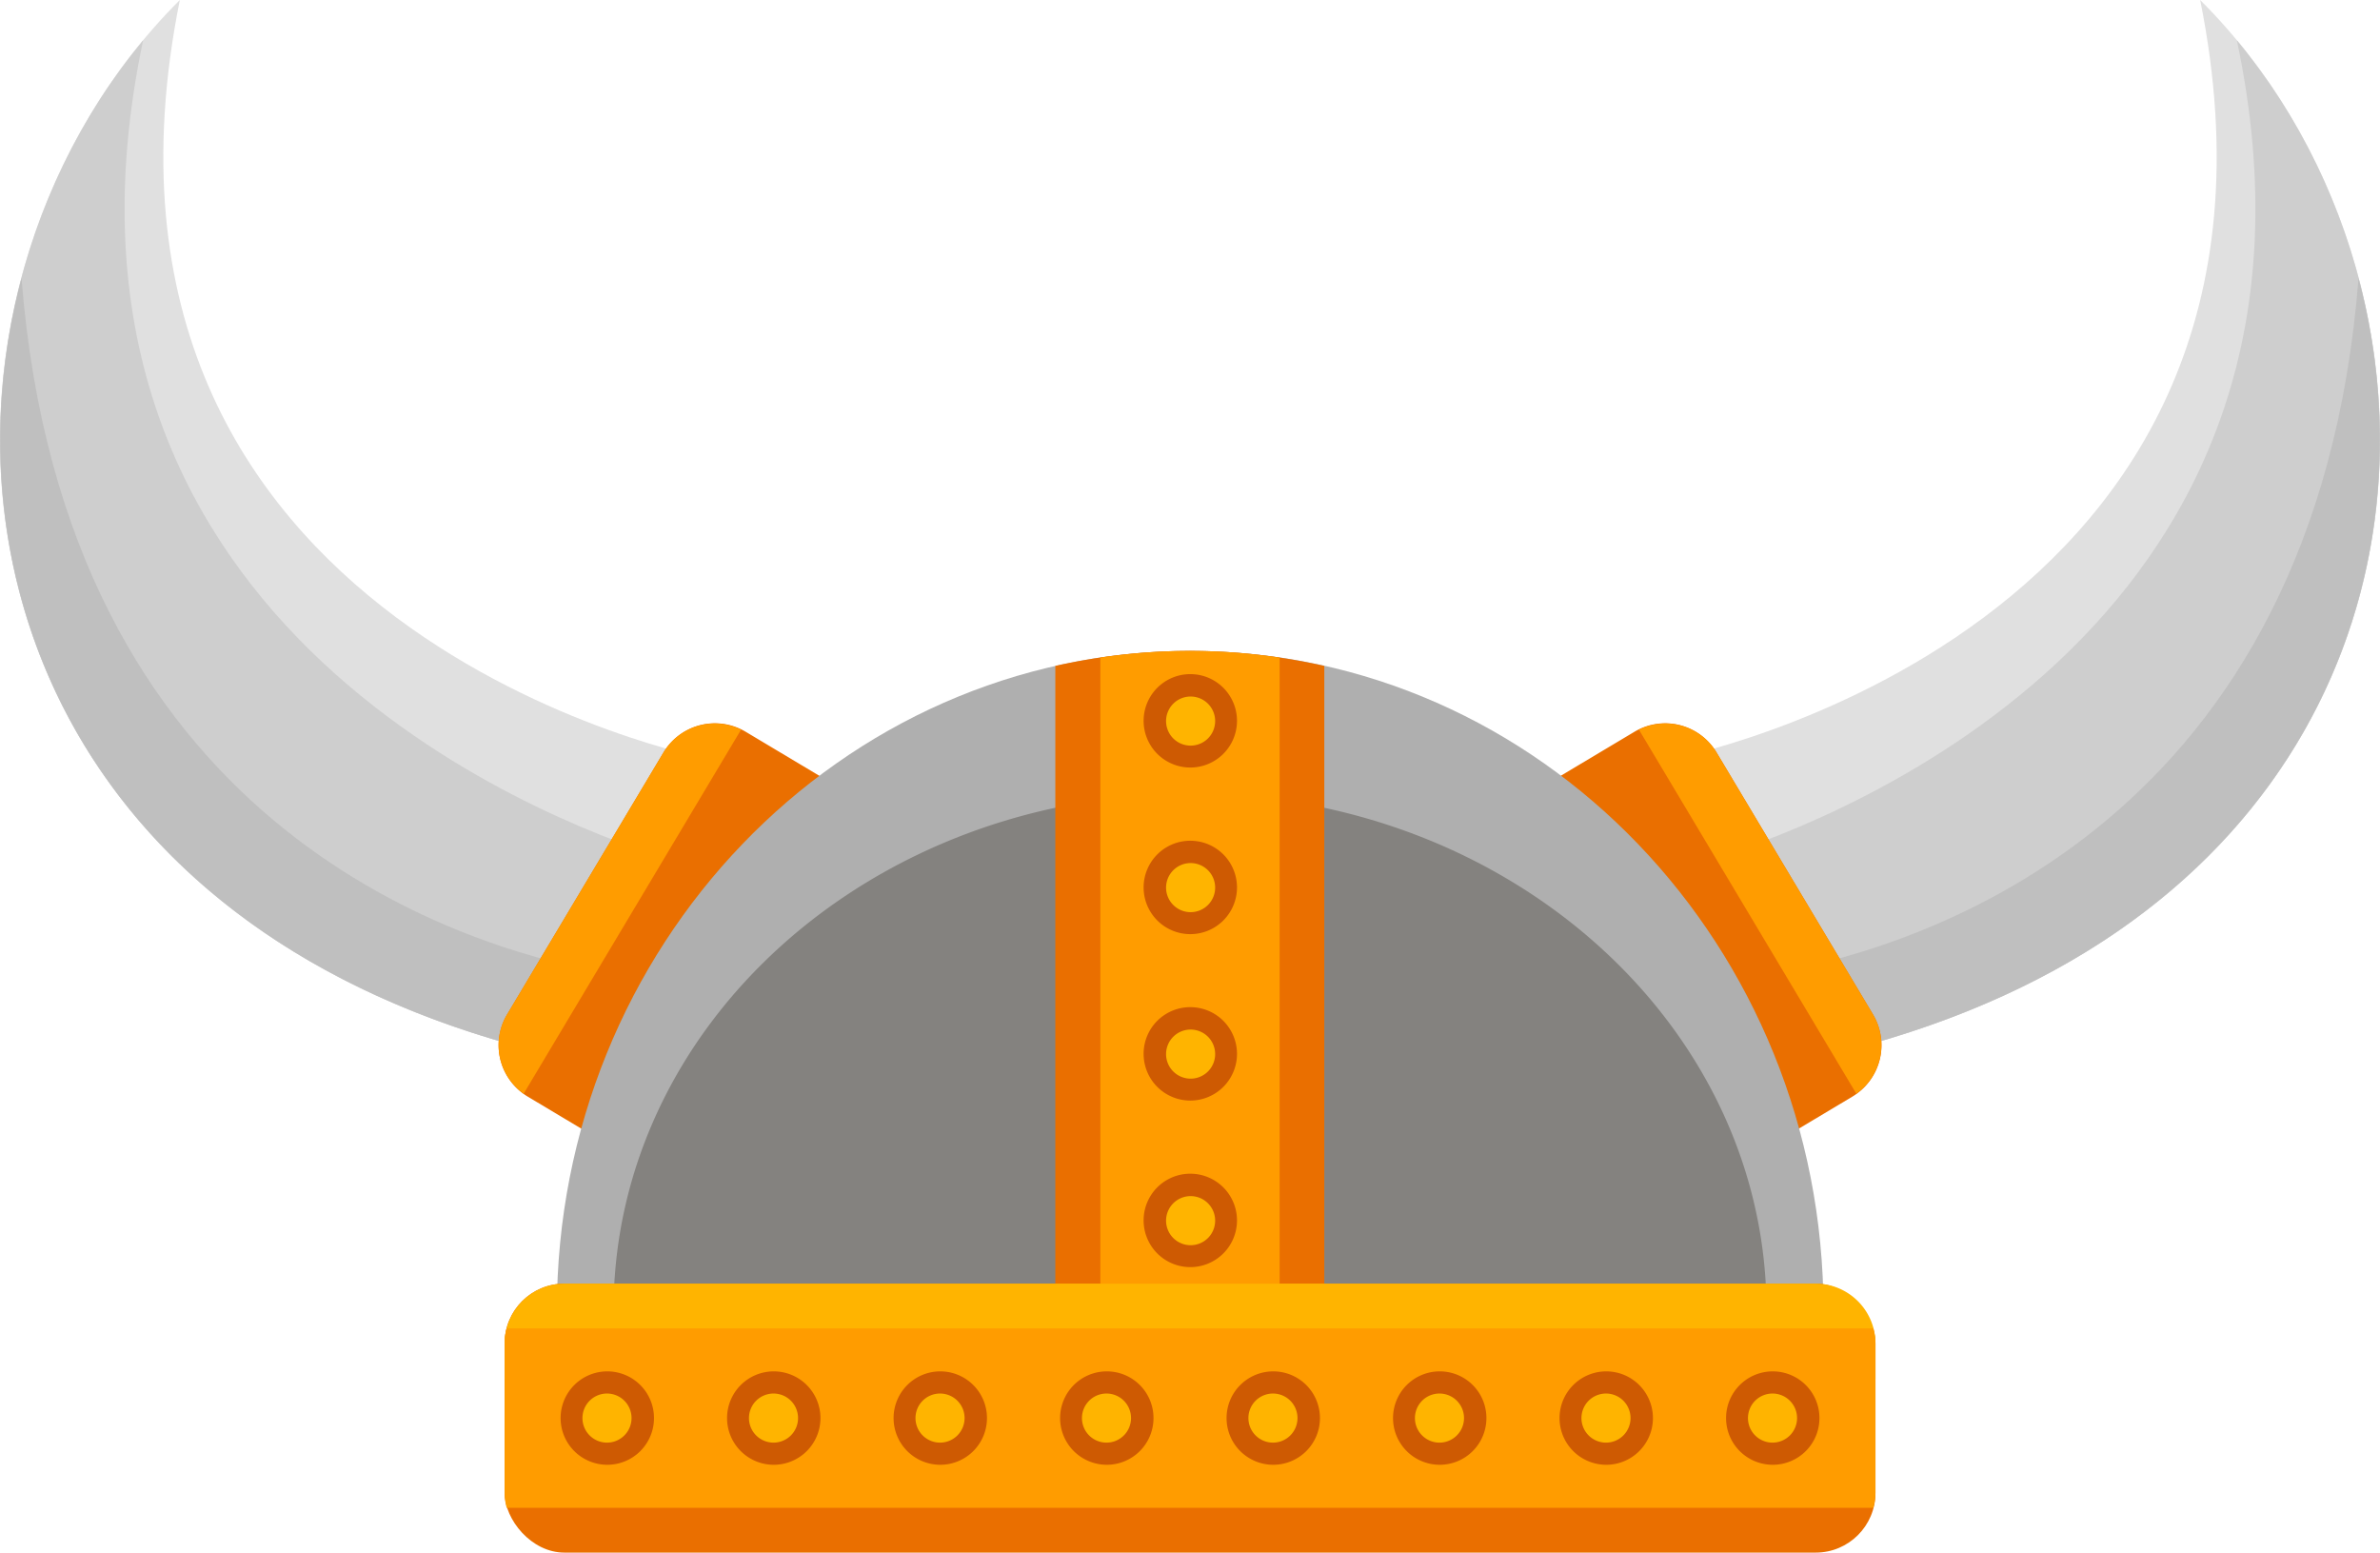 <svg xmlns="http://www.w3.org/2000/svg" viewBox="0 0 387.9 253"><defs><style>.cls-1{fill:#e0e0e0;}.cls-2{fill:#cecece;}.cls-3{fill:#bfbfbf;}.cls-4{fill:#ea6f00;}.cls-5{fill:#ff9c00;}.cls-6{fill:#afafaf;}.cls-7{fill:#84827f;}.cls-8{fill:#ffb400;}.cls-9{fill:#ce5a02;}</style></defs><g id="Capa_2" data-name="Capa 2"><g id="Capa_1-2" data-name="Capa 1"><path class="cls-1" d="M272.52,123.68S379.42,103.31,358.59,0C406,47.23,402,145.3,301,171.18,293.19,173.16,272.52,123.68,272.52,123.68Z"/><path class="cls-2" d="M364.57,6.56c19.93,94.2-64.44,126.77-84.85,133.2C286.45,154,296.17,172.4,301,171.18,397.54,146.44,405.46,55.77,364.57,6.56Z"/><path class="cls-3" d="M384.4,45.33c-6.94,88.71-70.55,108.78-95,113.22,4.46,7.65,8.8,13.33,11.53,12.63C375.57,152.07,397.23,93.62,384.4,45.33Z"/><path class="cls-1" d="M115.38,123.68S8.48,103.31,29.31,0C-18.1,47.23-14.11,145.3,86.94,171.18,94.71,173.16,115.38,123.68,115.38,123.68Z"/><path class="cls-2" d="M23.33,6.56c-19.93,94.2,64.45,126.77,84.85,133.2C101.45,154,91.73,172.4,86.94,171.18-9.64,146.44-17.55,55.77,23.33,6.56Z"/><path class="cls-3" d="M3.51,45.33c6.94,88.71,70.55,108.78,95,113.22-4.47,7.65-8.8,13.33-11.53,12.63C12.33,152.07-9.33,93.62,3.51,45.33Z"/><path class="cls-4" d="M288.78,186.54l13.14-7.85a9.77,9.77,0,0,0,3.37-13.35L279.76,122.6a9.76,9.76,0,0,0-13.35-3.37l-13.15,7.85Z"/><path class="cls-5" d="M267.12,118.9l35.43,59.32a9.75,9.75,0,0,0,2.74-12.88L279.76,122.6A9.73,9.73,0,0,0,267.12,118.9Z"/><path class="cls-4" d="M99.13,186.54,86,178.69a9.76,9.76,0,0,1-3.37-13.35l25.52-42.74a9.77,9.77,0,0,1,13.36-3.37l13.14,7.85Z"/><path class="cls-5" d="M120.78,118.9,85.35,178.22a9.73,9.73,0,0,1-2.73-12.88l25.52-42.74A9.73,9.73,0,0,1,120.78,118.9Z"/><path class="cls-6" d="M194,106.07c-57,0-103.24,48.1-103.24,107.45H297.2C297.2,154.17,251,106.07,194,106.07Z"/><path class="cls-7" d="M287.06,224.69a76.39,76.39,0,0,0,.85-11.17c0-46.5-42.07-84.19-94-84.19S100,167,100,213.52a76.39,76.39,0,0,0,.85,11.17Z"/><path class="cls-4" d="M172,108.51v105h43.84v-105a99.68,99.68,0,0,0-43.84,0Z"/><path class="cls-5" d="M179.34,107.16V213.52h29.22V107.16a98.46,98.46,0,0,0-29.22,0Z"/><rect class="cls-4" x="82.24" y="209.17" width="223.43" height="43.83" rx="9.74"/><path class="cls-8" d="M295.93,209.17H92a9.76,9.76,0,0,0-9.74,9.74v5.78H305.67v-5.78A9.77,9.77,0,0,0,295.93,209.17Z"/><path class="cls-5" d="M82.24,218.91v24.35a9.91,9.91,0,0,0,.34,2.44H305.32a9.46,9.46,0,0,0,.35-2.44V218.91a9.4,9.4,0,0,0-.35-2.44H82.58A9.84,9.84,0,0,0,82.24,218.91Z"/><path class="cls-9" d="M106.59,231.08A7.61,7.61,0,1,1,99,223.47,7.61,7.61,0,0,1,106.59,231.08Z"/><path class="cls-8" d="M102.93,231.08a4,4,0,1,1-4-4A4,4,0,0,1,102.93,231.08Z"/><path class="cls-9" d="M296.54,231.08a7.61,7.61,0,1,1-7.61-7.61A7.61,7.61,0,0,1,296.54,231.08Z"/><path class="cls-8" d="M292.89,231.08a4,4,0,1,1-4-4A4,4,0,0,1,292.89,231.08Z"/><path class="cls-9" d="M269.4,231.08a7.61,7.61,0,1,1-7.61-7.61A7.61,7.61,0,0,1,269.4,231.08Z"/><path class="cls-8" d="M265.75,231.08a4,4,0,1,1-4-4A4,4,0,0,1,265.75,231.08Z"/><path class="cls-9" d="M242.26,231.08a7.61,7.61,0,1,1-7.61-7.61A7.6,7.6,0,0,1,242.26,231.08Z"/><path class="cls-8" d="M238.61,231.08a4,4,0,1,1-4-4A4,4,0,0,1,238.61,231.08Z"/><path class="cls-9" d="M215.13,231.08a7.61,7.61,0,1,1-7.61-7.61A7.61,7.61,0,0,1,215.13,231.08Z"/><path class="cls-8" d="M211.47,231.08a4,4,0,1,1-3.95-4A4,4,0,0,1,211.47,231.08Z"/><path class="cls-9" d="M188,231.08a7.61,7.61,0,1,1-7.61-7.61A7.6,7.6,0,0,1,188,231.08Z"/><path class="cls-8" d="M184.34,231.08a4,4,0,1,1-4-4A4,4,0,0,1,184.34,231.08Z"/><path class="cls-9" d="M160.86,231.08a7.61,7.61,0,1,1-7.61-7.61A7.61,7.61,0,0,1,160.86,231.08Z"/><path class="cls-8" d="M157.21,231.08a4,4,0,1,1-4-4A4,4,0,0,1,157.21,231.08Z"/><path class="cls-9" d="M133.72,231.08a7.61,7.61,0,1,1-7.61-7.61A7.61,7.61,0,0,1,133.72,231.08Z"/><path class="cls-8" d="M130.07,231.08a4,4,0,1,1-4-4A4,4,0,0,1,130.07,231.08Z"/><path class="cls-9" d="M194,109.85a7.61,7.61,0,1,1-7.61,7.6A7.61,7.61,0,0,1,194,109.85Z"/><path class="cls-8" d="M194,113.5a4,4,0,1,1-3.95,4A4,4,0,0,1,194,113.5Z"/><path class="cls-9" d="M194,137a7.61,7.61,0,1,1-7.61,7.61A7.61,7.61,0,0,1,194,137Z"/><path class="cls-8" d="M194,140.64a4,4,0,1,1-3.95,4A4,4,0,0,1,194,140.64Z"/><path class="cls-9" d="M194,164.12a7.61,7.61,0,1,1-7.61,7.61A7.6,7.6,0,0,1,194,164.12Z"/><path class="cls-8" d="M194,167.77a4,4,0,1,1-3.95,4A4,4,0,0,1,194,167.77Z"/><path class="cls-9" d="M194,191.26a7.61,7.61,0,1,1-7.61,7.61A7.6,7.6,0,0,1,194,191.26Z"/><path class="cls-8" d="M194,194.91a4,4,0,1,1-3.95,4A4,4,0,0,1,194,194.91Z"/></g></g></svg>
